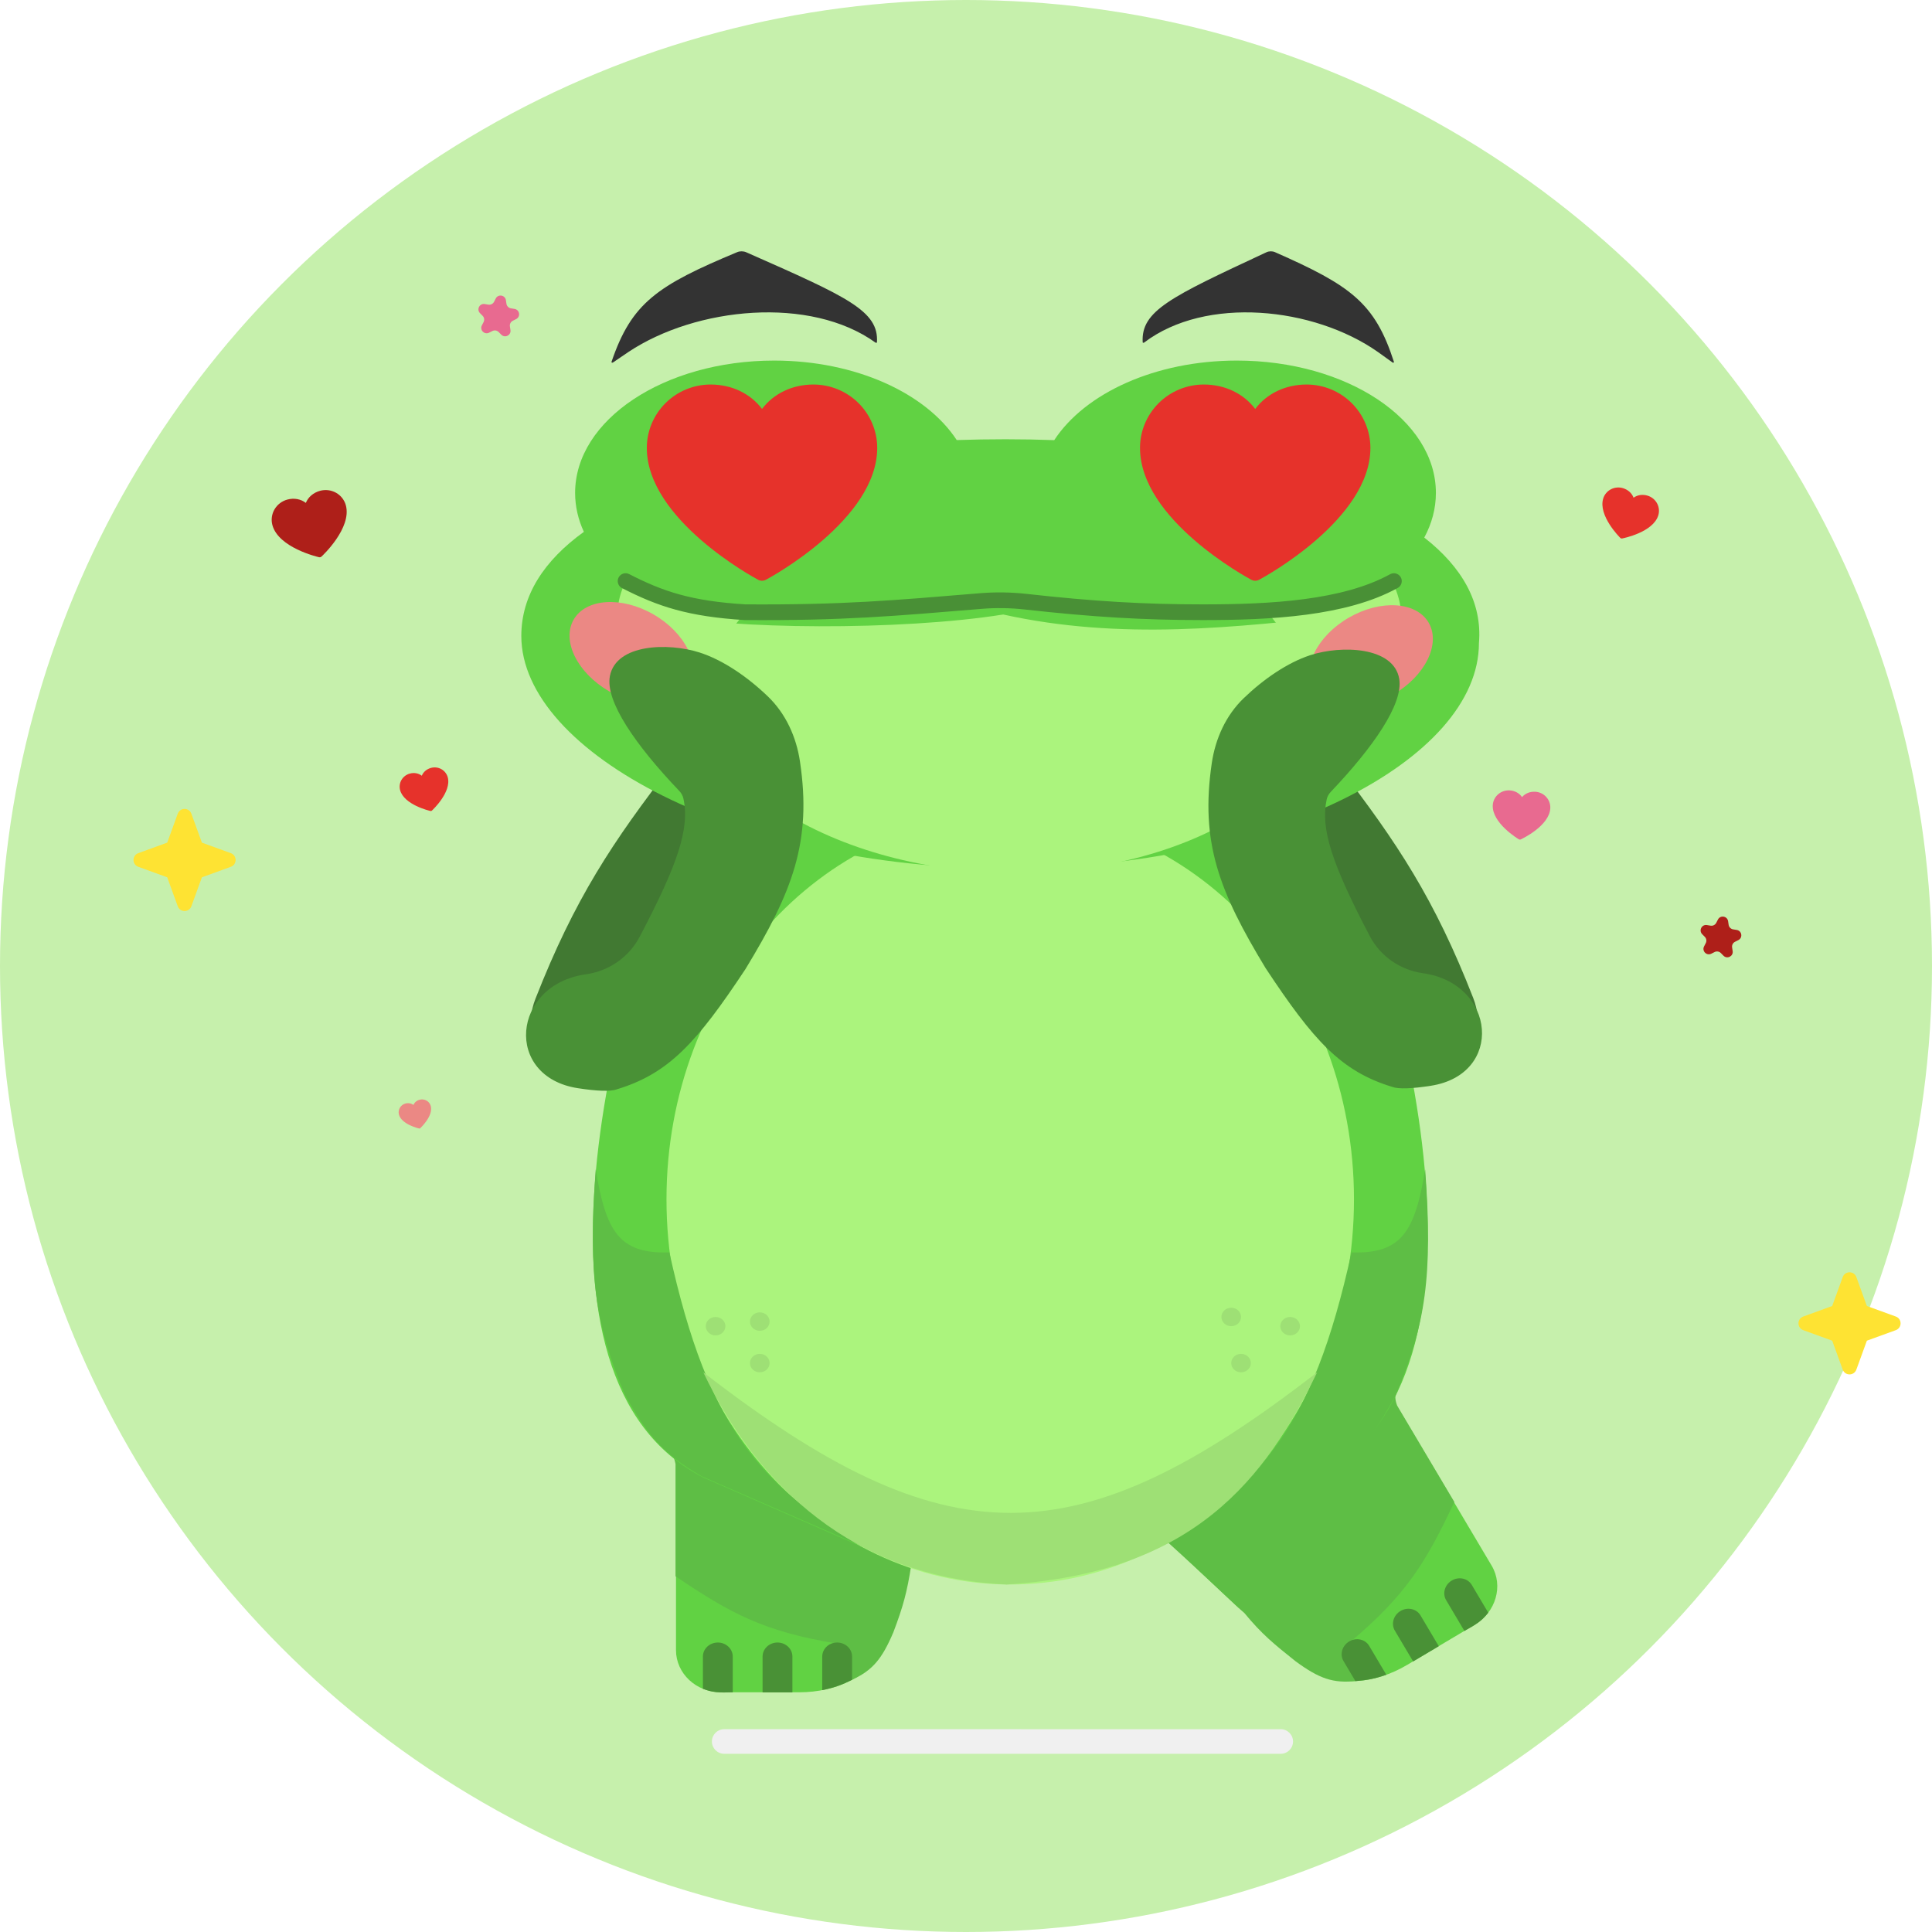 <svg width="246" height="246" viewBox="0 0 246 246" fill="none" xmlns="http://www.w3.org/2000/svg">
<circle cx="123" cy="123" r="123" fill="#C6F0AC"/>
<g clip-path="url(#clip0_2157_1540)">
<path fill-rule="evenodd" clip-rule="evenodd" d="M24.368 103.608C24.073 102.798 22.927 102.798 22.632 103.608L21.292 107.292L17.608 108.632C16.797 108.927 16.797 110.073 17.608 110.368L21.292 111.708L22.632 115.392C22.927 116.203 24.073 116.203 24.368 115.392L25.708 111.708L29.392 110.368C30.202 110.073 30.202 108.927 29.392 108.632L25.708 107.292L24.368 103.608Z" fill="#FEE333"/>
</g>
<g clip-path="url(#clip1_2157_1540)">
<path fill-rule="evenodd" clip-rule="evenodd" d="M236.368 162.608C236.073 161.798 234.927 161.798 234.632 162.608L233.292 166.292L229.608 167.632C228.797 167.927 228.797 169.073 229.608 169.368L233.292 170.708L234.632 174.392C234.927 175.203 236.073 175.203 236.368 174.392L237.708 170.708L241.392 169.368C242.202 169.073 242.202 167.927 241.392 167.632L237.708 166.292L236.368 162.608Z" fill="#FEE333"/>
</g>
<g clip-path="url(#clip2_2157_1540)">
<path d="M85.285 184.649C85.759 184.891 86.074 185.357 86.074 185.864V210.113C86.074 213.075 88.631 215.477 91.785 215.477L101.79 215.477C106.429 215.477 111.053 213.452 112.674 209.368C113.832 206.451 114.417 203.328 114.798 199.5C114.877 198.699 115.673 198.131 116.513 198.289L122.048 191.111L85.285 184.649Z" fill="#61D243"/>
<path d="M93.298 210.925C93.298 209.941 92.448 209.141 91.4 209.141C90.35 209.141 89.5 209.941 89.5 210.925V215.03C90.68 215.494 91.533 215.549 93.298 215.48V210.925Z" fill="#499136"/>
<path d="M100.896 210.925C100.896 209.941 100.046 209.141 98.997 209.141C97.948 209.141 97.098 209.941 97.098 210.925V215.488H100.896V210.925Z" fill="#499136"/>
<path d="M108.43 213.909V210.698C107.95 209.65 107.539 209.357 106.531 209.27C97.312 207.741 93.074 205.486 86.018 200.707V186.434C85.836 185.501 85.585 185.111 84.879 184.649L123.266 191.165C122.892 191.319 116.243 198.871 116.028 199.279C115.5 202.706 114.994 204.565 113.749 207.843C112.306 211.229 111.107 212.702 108.43 213.909Z" fill="#5EBE45"/>
<path d="M108.494 210.925C108.494 209.94 107.643 209.141 106.595 209.141C105.545 209.141 104.695 209.94 104.695 210.925V215.208C106.213 214.888 107.052 214.592 108.494 213.892V210.925Z" fill="#499136"/>
<path d="M177.618 177.063C177.334 177.513 177.301 178.074 177.56 178.51L189.936 199.361C191.448 201.909 190.475 205.28 187.763 206.889L179.159 211.997C175.17 214.365 170.16 214.984 166.682 212.3C164.197 210.383 162.1 207.996 159.819 204.898C159.342 204.251 158.367 204.169 157.726 204.733L147.57 195.193L177.618 177.063Z" fill="#61D243"/>
<path d="M184.136 203.749C183.633 202.902 183.956 201.781 184.857 201.245C185.76 200.71 186.899 200.963 187.402 201.81L189.497 205.34C188.719 206.341 188.013 206.823 186.46 207.666L184.136 203.749Z" fill="#499136"/>
<path d="M177.604 207.627C177.102 206.78 177.425 205.659 178.326 205.124C179.229 204.588 180.368 204.841 180.871 205.688L183.199 209.611L179.933 211.55L177.604 207.627Z" fill="#499136"/>
<path d="M172.646 214.039L171.007 211.278C170.885 210.132 171.09 209.67 171.911 209.081C179.059 203.059 181.552 198.957 185.181 191.246L177.896 178.972C177.576 178.077 177.593 177.614 177.965 176.856L147.34 195.307C147.74 195.248 158.058 205.151 158.451 205.392C160.655 208.07 162.233 209.355 164.976 211.538C167.945 213.714 169.728 214.368 172.646 214.039Z" fill="#5EBE45"/>
<path d="M171.069 211.506C170.566 210.659 170.89 209.537 171.792 209.002C172.694 208.466 173.833 208.719 174.336 209.566L176.522 213.249C175.054 213.749 174.18 213.923 172.583 214.057L171.069 211.506Z" fill="#499136"/>
<path d="M167.84 188.124C192.44 174.865 178.985 125.246 169.088 101.907H128.545H88.315C78.317 125.491 64.722 175.44 89.537 188.129L115.237 199.354L116.611 199.612C124.135 201.025 131.882 201.041 139.413 199.657L141.096 199.347L167.84 188.124Z" fill="#61D243"/>
<path d="M128.632 201.753C152.805 201.753 172.401 179.796 172.401 152.711C172.401 125.626 152.805 103.669 128.632 103.669C104.459 103.669 84.863 125.626 84.863 152.711C84.863 179.796 104.459 201.753 128.632 201.753Z" fill="#ABF47D"/>
<path d="M172.087 159.465C167.152 181.794 160.425 191.024 141.762 199.403L168.187 188.303C173.383 185.284 174.998 182.446 177.695 177.707L177.715 177.673C181.521 168.666 182.457 162.475 181.467 148.894C180.171 156.738 178.522 159.687 172.087 159.465Z" fill="#5EBE45"/>
<path d="M85.231 159.465C90.167 181.794 96.894 191.024 115.558 199.403L89.296 187.95C84.086 184.924 82.312 182.432 79.603 177.673C75.797 168.666 74.861 162.475 75.852 148.894C77.147 156.738 78.796 159.687 85.231 159.465Z" fill="#5EBE45"/>
<path d="M164.274 170.037C164.965 170.037 165.524 169.511 165.524 168.862C165.524 168.213 164.965 167.688 164.274 167.688C163.583 167.688 163.023 168.213 163.023 168.862C163.023 169.511 163.583 170.037 164.274 170.037Z" fill="#9EE075"/>
<path d="M91.114 170.037C91.805 170.037 92.364 169.511 92.364 168.862C92.364 168.213 91.805 167.688 91.114 167.688C90.423 167.688 89.863 168.213 89.863 168.862C89.863 169.511 90.423 170.037 91.114 170.037Z" fill="#9EE075"/>
<path d="M158.02 174.735C158.711 174.735 159.271 174.209 159.271 173.56C159.271 172.912 158.711 172.386 158.02 172.386C157.329 172.386 156.77 172.912 156.77 173.56C156.77 174.209 157.329 174.735 158.02 174.735Z" fill="#9EE075"/>
<path d="M96.743 174.735C97.433 174.735 97.993 174.209 97.993 173.56C97.993 172.912 97.433 172.386 96.743 172.386C96.052 172.386 95.492 172.912 95.492 173.56C95.492 174.209 96.052 174.735 96.743 174.735Z" fill="#9EE075"/>
<path d="M156.77 168.863C157.461 168.863 158.021 168.336 158.021 167.688C158.021 167.039 157.461 166.513 156.77 166.513C156.079 166.513 155.52 167.039 155.52 167.688C155.52 168.336 156.079 168.863 156.77 168.863Z" fill="#9EE075"/>
<path d="M96.743 169.45C97.433 169.45 97.993 168.924 97.993 168.275C97.993 167.627 97.433 167.101 96.743 167.101C96.052 167.101 95.492 167.627 95.492 168.275C95.492 168.924 96.052 169.45 96.743 169.45Z" fill="#9EE075"/>
<path d="M167.71 174.735C161.145 188.244 152.078 200.284 128.159 201.752C108.622 200.872 96.429 189.125 89.551 174.735C120.53 198.701 137.052 198.499 167.71 174.735Z" fill="#9EE075"/>
<path d="M85.622 97.323H93.57C88.878 107.785 80.541 120.897 77.895 138.58C71.257 139.771 65.713 133.465 68.173 127.186C73.163 114.447 78.01 107.166 85.622 97.323Z" fill="#417932"/>
<path d="M170.399 97.552H162.578C167.196 107.881 175.4 120.826 178.003 138.285C184.536 139.461 189.998 133.258 187.585 127.074C182.669 114.473 177.897 107.28 170.399 97.552Z" fill="#417932"/>
<g filter="url(#filter0_d_2157_1540)">
<path fill-rule="evenodd" clip-rule="evenodd" d="M73.229 60.761C73.229 62.486 73.619 64.151 74.344 65.718C69.274 69.37 66.379 73.814 66.379 78.976C66.379 93.814 93.981 108.575 128.031 108.575C162.08 108.575 188.312 94.725 188.312 79.887C188.755 74.746 186.182 70.221 181.352 66.449C182.31 64.672 182.832 62.757 182.832 60.761C182.832 51.455 171.485 43.912 157.487 43.912C147.081 43.912 138.139 48.08 134.235 54.043C132.195 53.968 130.125 53.93 128.031 53.93C125.934 53.93 123.862 53.965 121.819 54.033C117.912 48.076 108.975 43.912 98.575 43.912C84.577 43.912 73.229 51.455 73.229 60.761Z" fill="#61D243"/>
</g>
<g filter="url(#filter1_d_2157_1540)">
<path d="M172.184 76.244C157.066 77.942 142.687 79.542 127.736 76.244C114.68 78.333 92.66 78.146 84.496 76.244C85.632 118.727 169.477 120.751 172.646 78.315C172.697 77.635 172.646 76.922 172.184 76.244Z" fill="#ABF47D"/>
</g>
<path d="M77.859 46.087C80.418 38.556 83.684 36.353 93.865 32.106C94.215 31.96 94.666 31.966 95.01 32.118L95.24 32.219C107.891 37.808 111.918 39.587 111.661 43.596C111.657 43.654 111.536 43.666 111.478 43.624C103.186 37.653 88.661 39.075 80.026 44.811C79.39 45.233 78.732 45.682 78.043 46.159C77.965 46.212 77.834 46.16 77.859 46.087Z" fill="#333333"/>
<path d="M177.491 46.087C175.069 38.556 171.977 36.353 162.341 32.106C162.011 31.96 161.584 31.966 161.259 32.118L161.041 32.219C149.067 37.808 145.256 39.587 145.499 43.596C145.503 43.654 145.618 43.666 145.672 43.624C153.521 37.653 167.267 39.075 175.439 44.811C176.042 45.233 176.664 45.682 177.316 46.159C177.39 46.212 177.514 46.16 177.491 46.087Z" fill="#333333"/>
<path d="M79.665 73.975C84.109 76.26 87.861 77.508 94.901 77.939L87.172 87.697C79.326 82.572 77.113 79.595 79.665 73.975Z" fill="#ABF47D"/>
<path d="M177.352 74.173C172.775 76.54 168.91 77.833 161.66 78.279L169.62 88.384C177.701 83.076 179.98 79.994 177.352 74.173Z" fill="#ABF47D"/>
<path d="M177.484 73.991C171.204 77.451 161.877 77.956 153.158 77.955C145.633 77.955 139.122 77.566 130.607 76.614C128.728 76.404 126.796 76.371 124.902 76.528C113.795 77.448 107.375 78.031 94.891 77.955C87.852 77.524 84.1 76.276 79.656 73.991" stroke="#499036" stroke-width="2" stroke-linecap="round"/>
<path d="M77.561 88.022C81.615 90.363 86.167 90.07 87.727 87.367C89.287 84.664 87.266 80.575 83.212 78.234C79.158 75.894 74.606 76.187 73.046 78.89C71.485 81.593 73.507 85.682 77.561 88.022Z" fill="#EB8884"/>
<path d="M177.402 88.429C181.456 86.088 183.477 81.999 181.917 79.296C180.356 76.593 175.805 76.3 171.751 78.641C167.697 80.981 165.675 85.07 167.236 87.773C168.796 90.476 173.348 90.769 177.402 88.429Z" fill="#EB8884"/>
<path d="M86.474 100.69C80.955 94.906 77.036 89.279 77.658 86.081C78.457 81.974 85.082 81.805 89.067 83.08C92.015 84.023 95.149 86.15 97.779 88.682C100.052 90.869 101.393 93.83 101.858 96.949C103.387 107.189 100.926 113.515 94.911 123.406C88.711 132.763 85.163 136.684 78.567 138.694C77.723 139.012 75.943 138.924 73.578 138.559C64.135 137.099 65.141 125.385 74.603 124.056C77.518 123.647 80.082 121.885 81.451 119.278C86.317 110.017 87.851 105.467 87.013 101.661C86.933 101.293 86.734 100.962 86.474 100.69Z" fill="#499136"/>
<path d="M169.466 100.806C174.842 95.152 178.677 89.65 178.167 86.471C177.503 82.328 170.786 82.118 166.802 83.434C163.942 84.378 160.911 86.446 158.359 88.903C156.091 91.086 154.757 94.043 154.297 97.156C152.804 107.255 155.231 113.505 161.148 123.271C167.258 132.523 170.754 136.399 177.253 138.387C178.087 138.702 179.851 138.613 182.194 138.249C191.516 136.797 190.519 125.233 181.178 123.916C178.294 123.51 175.759 121.764 174.408 119.184C169.618 110.035 168.107 105.538 168.929 101.776C169.01 101.409 169.207 101.078 169.466 100.806Z" fill="#499136"/>
<path d="M163.075 220.177C163.94 220.178 164.641 220.879 164.641 221.743C164.641 222.608 163.94 223.309 163.075 223.309L92.212 223.308C91.347 223.308 90.646 222.606 90.646 221.742C90.646 220.877 91.347 220.176 92.212 220.176L163.075 220.177Z" fill="#F0F0F0"/>
<path d="M174.493 57.03C174.493 66.141 160.9 73.515 160.321 73.82C160.168 73.901 159.998 73.944 159.825 73.944C159.651 73.944 159.481 73.901 159.328 73.82C158.749 73.515 145.156 66.141 145.156 57.03C145.159 54.891 146.015 52.84 147.537 51.327C149.059 49.814 151.123 48.963 153.276 48.961C155.981 48.961 158.349 50.117 159.825 52.07C161.301 50.117 163.668 48.961 166.373 48.961C168.526 48.963 170.59 49.814 172.112 51.327C173.634 52.84 174.49 54.891 174.493 57.03Z" fill="#E6322B"/>
<path d="M211.15 65.617C210.492 67.775 206.709 68.532 206.549 68.562C206.506 68.571 206.462 68.568 206.421 68.556C206.379 68.543 206.342 68.52 206.311 68.49C206.195 68.376 203.476 65.638 204.134 63.479C204.289 62.972 204.642 62.549 205.115 62.301C205.588 62.054 206.143 62.002 206.658 62.159C207.305 62.356 207.788 62.802 208 63.373C208.494 63.017 209.143 62.916 209.79 63.113C210.305 63.27 210.737 63.622 210.992 64.092C211.247 64.561 211.303 65.109 211.15 65.617Z" fill="#E6322B"/>
<path d="M44.039 64.347C44.81 67.226 41.099 70.718 40.94 70.864C40.899 70.903 40.848 70.931 40.792 70.946C40.737 70.96 40.679 70.962 40.624 70.949C40.413 70.902 35.453 69.733 34.682 66.854C34.501 66.178 34.601 65.456 34.958 64.848C35.316 64.24 35.902 63.795 36.588 63.61C37.451 63.379 38.304 63.542 38.94 64.033C39.246 63.289 39.903 62.722 40.766 62.49C41.453 62.307 42.183 62.4 42.797 62.748C43.41 63.096 43.857 63.671 44.039 64.347Z" fill="#AE1F19"/>
<path d="M57.013 98.977C57.513 100.845 55.106 103.11 55.003 103.204C54.976 103.23 54.943 103.248 54.907 103.257C54.871 103.267 54.834 103.268 54.798 103.259C54.661 103.229 51.444 102.471 50.944 100.603C50.827 100.165 50.891 99.697 51.123 99.302C51.355 98.908 51.735 98.619 52.181 98.499C52.74 98.349 53.293 98.455 53.706 98.773C53.904 98.291 54.33 97.923 54.89 97.773C55.335 97.654 55.809 97.714 56.207 97.94C56.605 98.166 56.895 98.539 57.013 98.977Z" fill="#E6322B"/>
<path d="M54.85 140.83C55.185 142.078 53.577 143.591 53.508 143.654C53.49 143.671 53.468 143.683 53.444 143.69C53.42 143.696 53.395 143.697 53.37 143.691C53.279 143.671 51.13 143.164 50.796 141.917C50.718 141.624 50.761 141.311 50.916 141.048C51.071 140.784 51.325 140.591 51.622 140.511C51.996 140.411 52.365 140.482 52.641 140.695C52.773 140.372 53.058 140.126 53.432 140.026C53.73 139.947 54.046 139.987 54.312 140.138C54.578 140.288 54.772 140.538 54.85 140.83Z" fill="#EB8884"/>
<path d="M197.397 102.916C197.278 105.169 193.788 106.813 193.639 106.881C193.6 106.899 193.557 106.908 193.514 106.905C193.471 106.903 193.429 106.89 193.391 106.868C193.251 106.785 189.954 104.781 190.073 102.528C190.102 101.999 190.343 101.503 190.742 101.149C191.142 100.794 191.669 100.611 192.206 100.639C192.881 100.675 193.458 100.992 193.8 101.495C194.194 101.031 194.801 100.777 195.476 100.812C196.013 100.841 196.517 101.079 196.877 101.473C197.238 101.868 197.425 102.386 197.397 102.916Z" fill="#E86A90"/>
<path d="M111.696 57.03C111.696 66.141 98.103 73.515 97.524 73.82C97.371 73.901 97.201 73.944 97.028 73.944C96.854 73.944 96.684 73.901 96.531 73.82C95.953 73.515 82.359 66.141 82.359 57.03C82.362 54.891 83.218 52.84 84.74 51.327C86.263 49.814 88.327 48.963 90.479 48.961C93.184 48.961 95.552 50.117 97.028 52.07C98.504 50.117 100.871 48.961 103.576 48.961C105.729 48.963 107.793 49.814 109.315 51.327C110.837 52.84 111.693 54.891 111.696 57.03Z" fill="#E6322B"/>
<path d="M218.746 117.081C219.051 116.49 219.936 116.635 220.036 117.293L220.107 117.76C220.153 118.055 220.382 118.287 220.676 118.335L221.142 118.411C221.8 118.519 221.935 119.405 221.34 119.704L220.918 119.916C220.652 120.05 220.502 120.34 220.547 120.635L220.618 121.102C220.719 121.76 219.918 122.163 219.449 121.689L219.117 121.353C218.908 121.141 218.586 121.089 218.32 121.222L217.898 121.434C217.302 121.734 216.672 121.097 216.978 120.505L217.195 120.085C217.331 119.82 217.282 119.498 217.072 119.286L216.74 118.95C216.272 118.476 216.683 117.68 217.34 117.788L217.807 117.864C218.101 117.913 218.392 117.766 218.529 117.501L218.746 117.081Z" fill="#AE1F19"/>
<path d="M63.124 38.006C63.43 37.414 64.314 37.559 64.415 38.218L64.486 38.685C64.531 38.98 64.761 39.212 65.055 39.26L65.521 39.336C66.178 39.444 66.314 40.33 65.719 40.629L65.296 40.841C65.03 40.975 64.88 41.265 64.926 41.559L64.997 42.027C65.098 42.685 64.297 43.087 63.828 42.614L63.496 42.278C63.287 42.066 62.965 42.014 62.698 42.147L62.276 42.359C61.681 42.659 61.051 42.021 61.357 41.43L61.574 41.01C61.71 40.745 61.661 40.422 61.451 40.211L61.119 39.875C60.651 39.401 61.062 38.605 61.719 38.713L62.185 38.789C62.48 38.837 62.771 38.691 62.908 38.426L63.124 38.006Z" fill="#E86A90"/>
</g>
<defs>
<filter id="filter0_d_2157_1540" x="56.379" y="35.912" width="141.984" height="84.664" filterUnits="userSpaceOnUse" color-interpolation-filters="sRGB">
<feFlood flood-opacity="0" result="BackgroundImageFix"/>
<feColorMatrix in="SourceAlpha" type="matrix" values="0 0 0 0 0 0 0 0 0 0 0 0 0 0 0 0 0 0 127 0" result="hardAlpha"/>
<feOffset dy="2"/>
<feGaussianBlur stdDeviation="5"/>
<feComposite in2="hardAlpha" operator="out"/>
<feColorMatrix type="matrix" values="0 0 0 0 0 0 0 0 0 0 0 0 0 0 0 0 0 0 0.05 0"/>
<feBlend mode="normal" in2="BackgroundImageFix" result="effect1_dropShadow_2157_1540"/>
<feBlend mode="normal" in="SourceGraphic" in2="effect1_dropShadow_2157_1540" result="shape"/>
</filter>
<filter id="filter1_d_2157_1540" x="74.496" y="68.244" width="108.164" height="52.899" filterUnits="userSpaceOnUse" color-interpolation-filters="sRGB">
<feFlood flood-opacity="0" result="BackgroundImageFix"/>
<feColorMatrix in="SourceAlpha" type="matrix" values="0 0 0 0 0 0 0 0 0 0 0 0 0 0 0 0 0 0 127 0" result="hardAlpha"/>
<feOffset dy="2"/>
<feGaussianBlur stdDeviation="5"/>
<feComposite in2="hardAlpha" operator="out"/>
<feColorMatrix type="matrix" values="0 0 0 0 0 0 0 0 0 0 0 0 0 0 0 0 0 0 0.05 0"/>
<feBlend mode="normal" in2="BackgroundImageFix" result="effect1_dropShadow_2157_1540"/>
<feBlend mode="normal" in="SourceGraphic" in2="effect1_dropShadow_2157_1540" result="shape"/>
</filter>
<clipPath id="clip0_2157_1540">
<rect width="13" height="13" fill="white" transform="translate(17 103)"/>
</clipPath>
<clipPath id="clip1_2157_1540">
<rect width="13" height="13" fill="white" transform="translate(229 162)"/>
</clipPath>
<clipPath id="clip2_2157_1540">
<rect width="190" height="191.385" fill="white" transform="translate(34 32)"/>
</clipPath>
</defs>
</svg>
